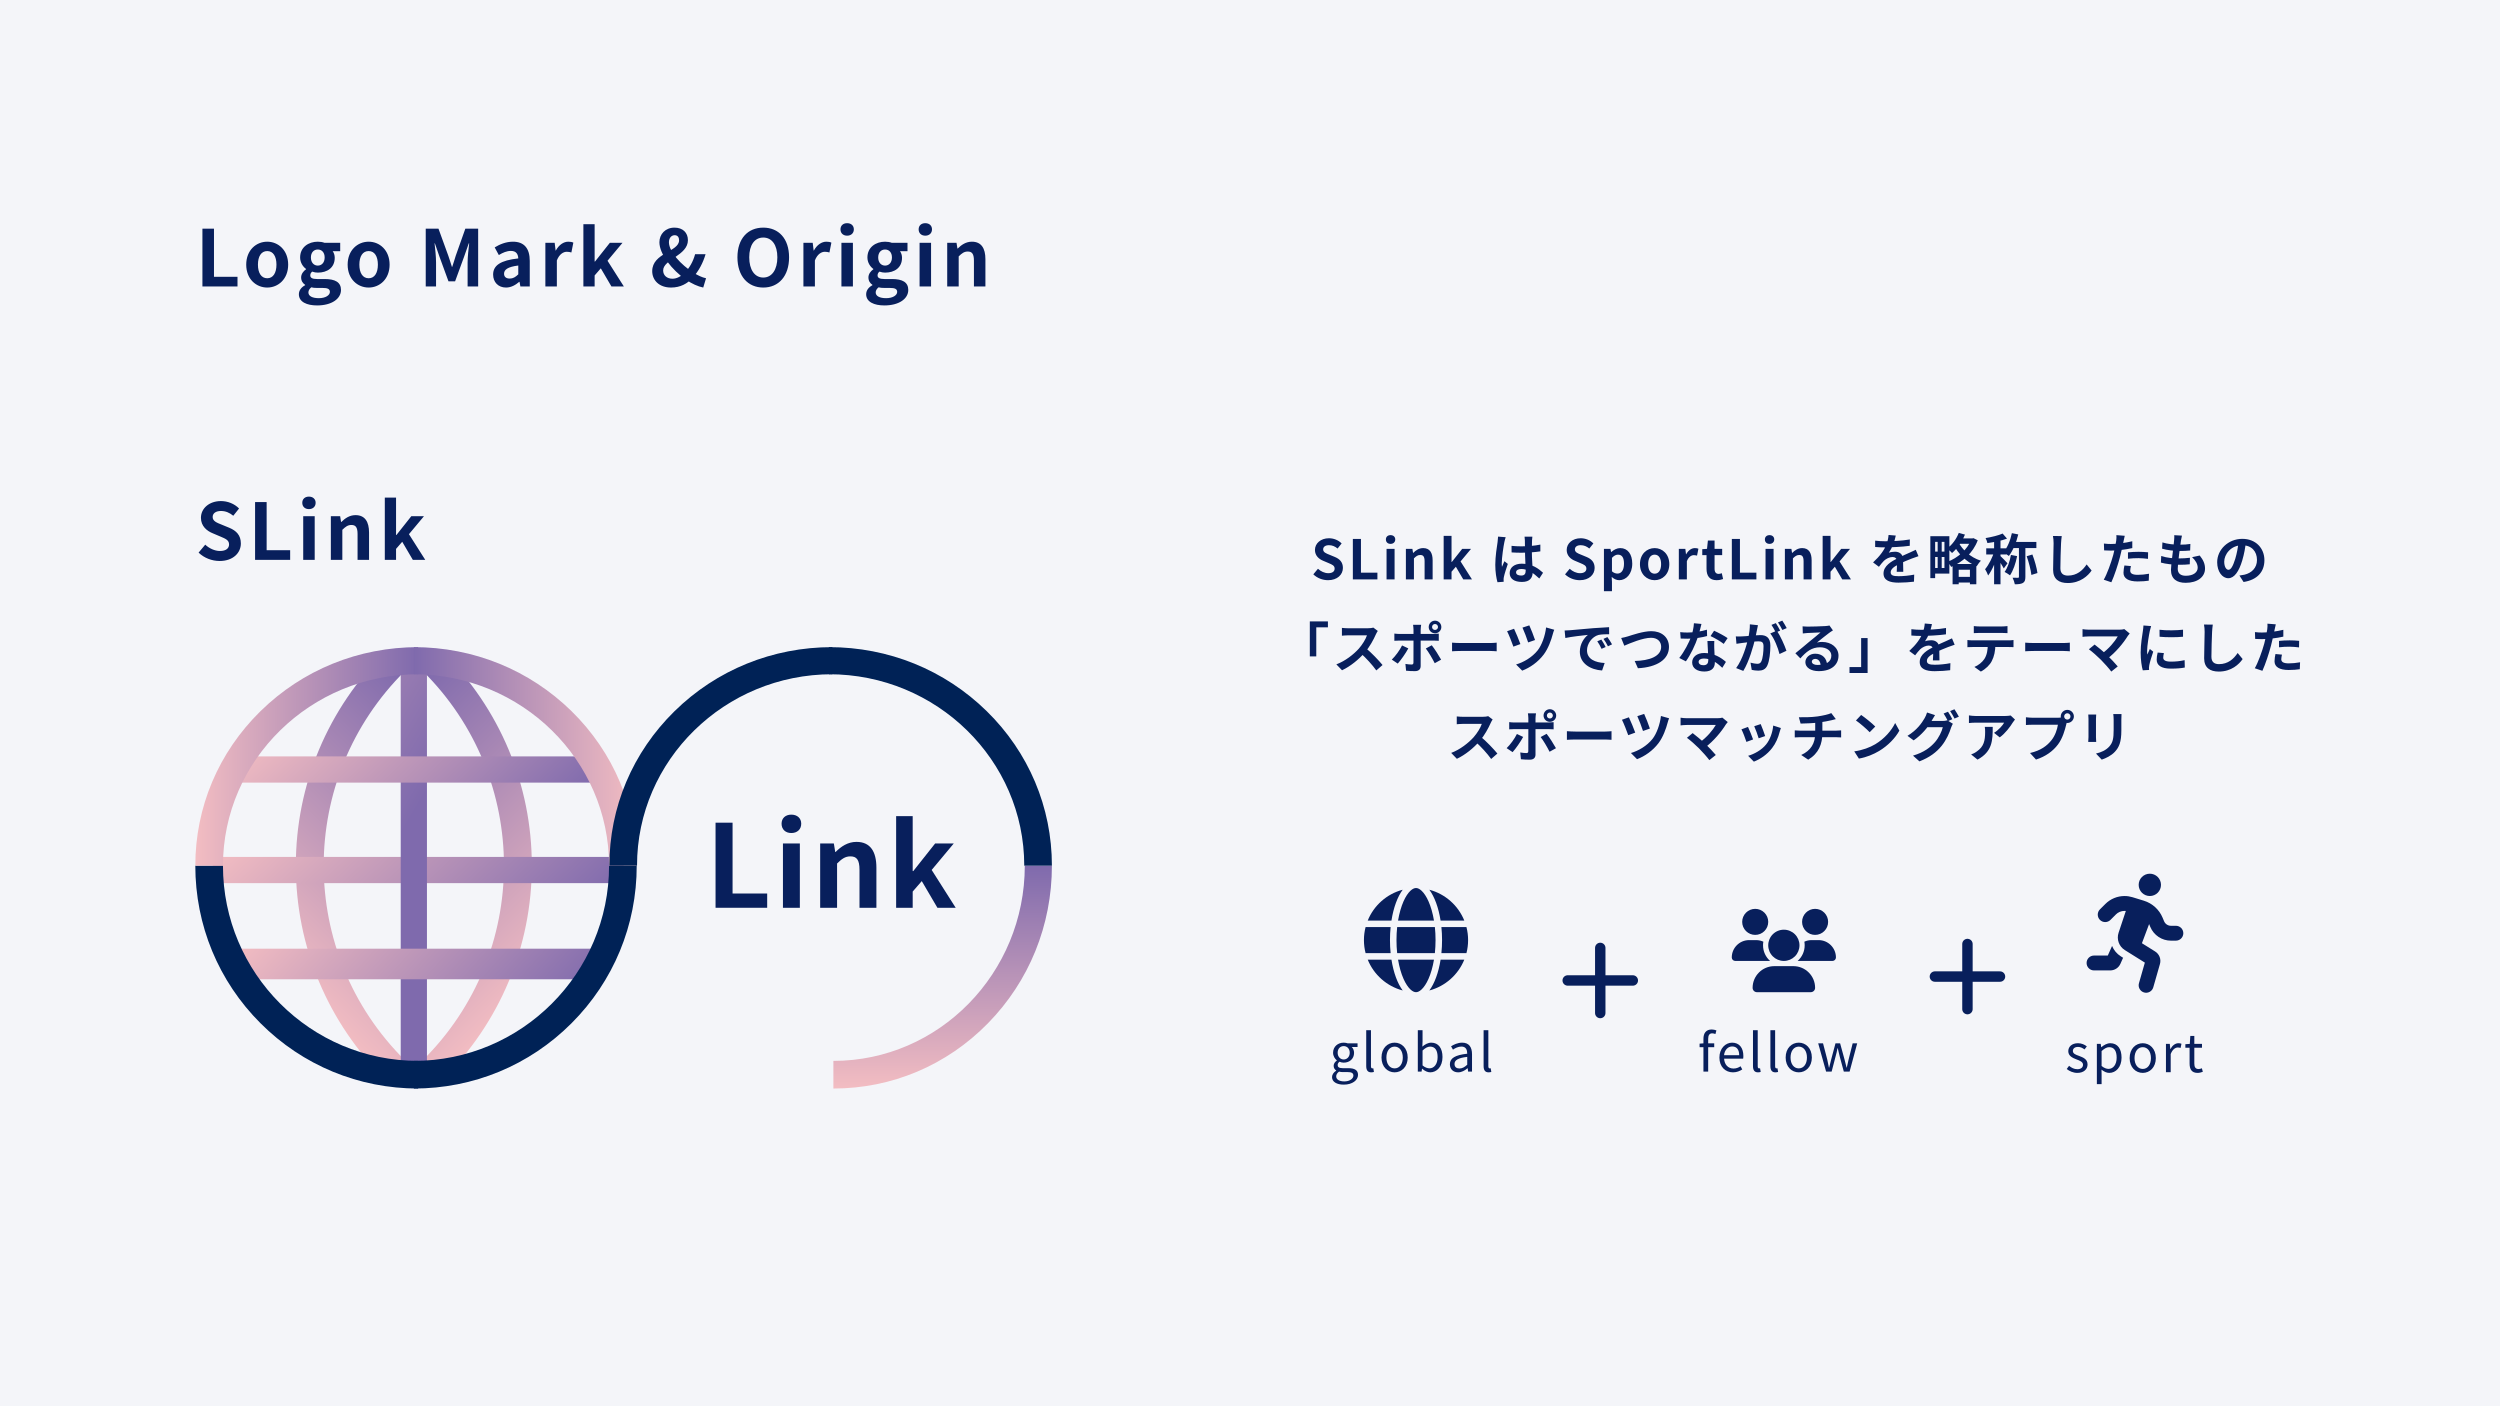 <svg width="1920" height="1080" viewBox="0 0 1920 1080" fill="none" xmlns="http://www.w3.org/2000/svg">
<rect width="1920" height="1080" fill="#F4F5F9"/>
<path d="M155.46 220V175.6H164.34V212.56H182.4V220H155.46ZM205.237 220.84C196.777 220.84 189.097 214.36 189.097 203.26C189.097 192.1 196.777 185.62 205.237 185.62C213.637 185.62 221.317 192.1 221.317 203.26C221.317 214.36 213.637 220.84 205.237 220.84ZM205.237 213.7C209.797 213.7 212.317 209.56 212.317 203.26C212.317 196.9 209.797 192.82 205.237 192.82C200.617 192.82 198.097 196.9 198.097 203.26C198.097 209.56 200.617 213.7 205.237 213.7ZM243.516 234.58C235.656 234.58 229.536 231.88 229.536 226C229.536 223.18 231.216 220.72 234.336 219.04V218.74C232.596 217.6 231.276 215.8 231.276 213.04C231.276 210.52 232.956 208.24 235.056 206.8V206.56C232.716 204.88 230.496 201.7 230.496 197.74C230.496 189.82 236.976 185.62 244.056 185.62C245.976 185.62 247.776 185.92 249.156 186.46H261.276V192.94H255.516C256.416 194.08 257.076 195.94 257.076 197.98C257.076 205.6 251.316 209.38 244.056 209.38C242.736 209.38 241.236 209.14 239.736 208.6C238.836 209.44 238.296 210.16 238.296 211.54C238.296 213.28 239.676 214.3 243.576 214.3H249.336C257.436 214.3 261.876 216.76 261.876 222.7C261.876 229.48 254.736 234.58 243.516 234.58ZM244.056 203.98C246.996 203.98 249.336 201.7 249.336 197.74C249.336 193.78 247.056 191.62 244.056 191.62C241.116 191.62 238.776 193.78 238.776 197.74C238.776 201.7 241.116 203.98 244.056 203.98ZM244.896 229C249.936 229 253.356 226.78 253.356 224.2C253.356 221.8 251.376 221.14 247.776 221.14H243.696C241.656 221.14 240.276 221.02 239.076 220.66C237.516 221.92 236.856 223.24 236.856 224.62C236.856 227.44 239.976 229 244.896 229ZM283.132 220.84C274.672 220.84 266.992 214.36 266.992 203.26C266.992 192.1 274.672 185.62 283.132 185.62C291.532 185.62 299.212 192.1 299.212 203.26C299.212 214.36 291.532 220.84 283.132 220.84ZM283.132 213.7C287.692 213.7 290.212 209.56 290.212 203.26C290.212 196.9 287.692 192.82 283.132 192.82C278.512 192.82 275.992 196.9 275.992 203.26C275.992 209.56 278.512 213.7 283.132 213.7ZM326.964 220V175.6H336.744L344.304 196.42C345.324 199.18 346.104 202.06 347.064 204.94H347.304C348.324 202.06 349.104 199.18 350.004 196.42L357.384 175.6H367.224V220H359.124V201.46C359.124 197.26 359.844 191.08 360.324 186.88H360.024L356.364 197.32L349.524 216.04H344.424L337.584 197.32L333.984 186.88H333.744C334.224 191.08 334.884 197.26 334.884 201.46V220H326.964ZM388.616 220.84C382.616 220.84 378.716 216.64 378.716 210.88C378.716 203.74 384.536 199.96 398.036 198.46C397.856 195.16 396.476 192.7 392.336 192.7C389.216 192.7 386.156 194.02 383.096 195.88L379.916 190C383.876 187.6 388.616 185.62 393.956 185.62C402.476 185.62 406.856 190.66 406.856 200.44V220H399.656L398.996 216.46H398.756C395.816 218.98 392.456 220.84 388.616 220.84ZM391.496 213.94C394.016 213.94 395.876 212.8 398.036 210.7V203.92C389.816 204.94 387.116 207.16 387.116 210.22C387.116 212.8 388.916 213.94 391.496 213.94ZM418.845 220V186.46H425.985L426.705 192.4H426.885C429.285 187.96 432.945 185.62 436.425 185.62C438.225 185.62 439.305 185.86 440.325 186.34L438.825 193.9C437.625 193.6 436.725 193.36 435.285 193.36C432.705 193.36 429.525 195.16 427.665 200.02V220H418.845ZM448.037 220V172.18H456.677V200.86H456.977L468.377 186.46H478.097L466.577 200.26L479.117 220H469.577L461.417 206.08L456.677 211.54V220H448.037ZM515.362 220.84C506.122 220.84 500.902 215.14 500.902 208.24C500.902 194.14 521.542 193.42 521.542 184.54C521.542 182.32 520.462 180.64 518.182 180.64C515.602 180.64 513.742 182.8 513.742 186.04C513.742 193.42 523.222 203.44 532.162 209.14C535.762 211.48 539.302 213.1 542.242 213.7L540.082 220.84C535.882 220 531.322 217.84 526.822 214.84C516.082 207.34 506.422 195.1 506.422 186.04C506.422 179.86 510.982 174.82 518.002 174.82C524.362 174.82 528.322 178.66 528.322 184.48C528.322 196.18 509.302 199.18 509.302 207.7C509.302 211.54 512.242 214.06 516.442 214.06C519.742 214.06 523.042 212.26 525.982 209.38C529.462 205.78 532.282 201.04 533.842 195.22H541.882C539.902 201.94 536.722 208 531.982 213.34C527.962 217.84 522.442 220.84 515.362 220.84ZM586.209 220.84C574.389 220.84 566.349 212.08 566.349 197.62C566.349 183.16 574.389 174.82 586.209 174.82C597.969 174.82 606.009 183.22 606.009 197.62C606.009 212.08 597.969 220.84 586.209 220.84ZM586.209 213.16C592.809 213.16 597.009 207.1 597.009 197.62C597.009 188.14 592.809 182.44 586.209 182.44C579.549 182.44 575.409 188.14 575.409 197.62C575.409 207.1 579.549 213.16 586.209 213.16ZM617.021 220V186.46H624.161L624.881 192.4H625.061C627.461 187.96 631.121 185.62 634.601 185.62C636.401 185.62 637.481 185.86 638.501 186.34L637.001 193.9C635.801 193.6 634.901 193.36 633.461 193.36C630.881 193.36 627.701 195.16 625.841 200.02V220H617.021ZM646.213 220V186.46H655.033V220H646.213ZM650.593 181C647.533 181 645.493 179.08 645.493 176.14C645.493 173.26 647.533 171.4 650.593 171.4C653.653 171.4 655.753 173.26 655.753 176.14C655.753 179.08 653.653 181 650.593 181ZM679.195 234.58C671.335 234.58 665.215 231.88 665.215 226C665.215 223.18 666.895 220.72 670.015 219.04V218.74C668.275 217.6 666.955 215.8 666.955 213.04C666.955 210.52 668.635 208.24 670.735 206.8V206.56C668.395 204.88 666.175 201.7 666.175 197.74C666.175 189.82 672.655 185.62 679.735 185.62C681.655 185.62 683.455 185.92 684.835 186.46H696.955V192.94H691.195C692.095 194.08 692.755 195.94 692.755 197.98C692.755 205.6 686.995 209.38 679.735 209.38C678.415 209.38 676.915 209.14 675.415 208.6C674.515 209.44 673.975 210.16 673.975 211.54C673.975 213.28 675.355 214.3 679.255 214.3H685.015C693.115 214.3 697.555 216.76 697.555 222.7C697.555 229.48 690.415 234.58 679.195 234.58ZM679.735 203.98C682.675 203.98 685.015 201.7 685.015 197.74C685.015 193.78 682.735 191.62 679.735 191.62C676.795 191.62 674.455 193.78 674.455 197.74C674.455 201.7 676.795 203.98 679.735 203.98ZM680.575 229C685.615 229 689.035 226.78 689.035 224.2C689.035 221.8 687.055 221.14 683.455 221.14H679.375C677.335 221.14 675.955 221.02 674.755 220.66C673.195 221.92 672.535 223.24 672.535 224.62C672.535 227.44 675.655 229 680.575 229ZM706.236 220V186.46H715.056V220H706.236ZM710.616 181C707.556 181 705.516 179.08 705.516 176.14C705.516 173.26 707.556 171.4 710.616 171.4C713.676 171.4 715.776 173.26 715.776 176.14C715.776 179.08 713.676 181 710.616 181ZM727.459 220V186.46H734.599L735.319 190.9H735.499C738.379 188.02 741.859 185.62 746.419 185.62C753.619 185.62 756.799 190.66 756.799 199.06V220H747.979V200.2C747.979 194.92 746.479 193.18 743.239 193.18C740.479 193.18 738.739 194.5 736.279 196.9V220H727.459Z" fill="#081F5C"/>
<path d="M168.72 430.84C162.72 430.84 156.84 428.56 152.52 424.42L157.62 418.3C160.74 421.24 165 423.16 168.9 423.16C173.52 423.16 175.92 421.18 175.92 418.12C175.92 414.82 173.22 413.74 169.26 412.06L163.32 409.54C158.88 407.74 154.32 404.08 154.32 397.66C154.32 390.4 160.74 384.82 169.68 384.82C174.84 384.82 180 386.86 183.6 390.52L179.16 396.1C176.28 393.76 173.34 392.44 169.68 392.44C165.78 392.44 163.32 394.18 163.32 397.06C163.32 400.24 166.5 401.44 170.28 402.94L176.1 405.34C181.44 407.56 184.98 411.04 184.98 417.4C184.98 424.66 178.92 430.84 168.72 430.84ZM195.901 430V385.6H204.781V422.56H222.841V430H195.901ZM232.869 430V396.46H241.689V430H232.869ZM237.249 391C234.189 391 232.149 389.08 232.149 386.14C232.149 383.26 234.189 381.4 237.249 381.4C240.309 381.4 242.409 383.26 242.409 386.14C242.409 389.08 240.309 391 237.249 391ZM254.092 430V396.46H261.232L261.952 400.9H262.132C265.012 398.02 268.492 395.62 273.052 395.62C280.252 395.62 283.432 400.66 283.432 409.06V430H274.612V410.2C274.612 404.92 273.112 403.18 269.872 403.18C267.112 403.18 265.372 404.5 262.912 406.9V430H254.092ZM295.529 430V382.18H304.169V410.86H304.469L315.869 396.46H325.589L314.069 410.26L326.609 430H317.069L308.909 416.08L304.169 421.54V430H295.529Z" fill="#081F5C"/>
<path d="M296.087 829.277C251.661 785.309 227.198 726.904 227.198 664.812C227.198 602.719 251.67 544.315 296.087 500.356L311.109 515.223C227.758 597.713 227.758 731.93 311.109 814.42L296.087 829.286V829.277Z" fill="url(#paint0_linear_66_2963)"/>
<path d="M339.555 829.286L324.534 814.42C407.885 731.93 407.885 597.713 324.534 515.223L339.555 500.356C383.982 544.325 408.445 602.729 408.445 664.821C408.445 726.914 383.982 785.318 339.555 829.286Z" fill="url(#paint1_linear_66_2963)"/>
<path d="M478.93 658.109H163.426V678.247H478.93V658.109Z" fill="url(#paint2_linear_66_2963)"/>
<path d="M327.891 510.426H307.752V825.93H327.891V510.426Z" fill="url(#paint3_linear_66_2963)"/>
<path d="M462.148 728.594H180.208V752.089H462.148V728.594Z" fill="url(#paint4_linear_66_2963)"/>
<path d="M458.791 580.911H176.851V601.049H458.791V580.911Z" fill="url(#paint5_linear_66_2963)"/>
<path d="M321.178 835.999C275.422 835.999 232.428 818.199 200.109 785.89C167.791 753.581 150 710.577 150 664.821H171.237C171.237 747.5 238.499 814.763 321.178 814.763V835.999Z" fill="#002256"/>
<path d="M317.821 835.999V814.763C400.5 814.763 467.763 747.5 467.763 664.821H488.999C488.999 710.577 471.199 753.572 438.89 785.89C406.581 818.209 363.577 835.999 317.821 835.999Z" fill="#002256"/>
<path d="M171.237 664.821H150C150 619.963 167.8 577.811 200.109 546.127C232.418 514.442 275.413 497 321.178 497V517.82C238.499 517.82 171.237 583.764 171.237 664.821Z" fill="url(#paint6_linear_66_2963)"/>
<path d="M488.999 664.821H467.763C467.763 583.764 400.5 517.82 317.821 517.82V497C363.577 497 406.572 514.451 438.89 546.127C471.209 577.802 488.999 619.963 488.999 664.821Z" fill="url(#paint7_linear_66_2963)"/>
<path d="M640.039 835.999L640.039 814.763C721.096 814.763 787.04 747.5 787.04 664.821L807.86 664.821C807.86 710.577 790.409 753.572 758.733 785.89C727.058 818.209 684.897 835.999 640.039 835.999Z" fill="url(#paint8_linear_66_2963)"/>
<path d="M489.237 664.821H468C468 619.963 485.8 577.811 518.109 546.127C550.418 514.442 593.413 497 639.178 497V517.82C556.499 517.82 489.237 583.764 489.237 664.821Z" fill="#002256"/>
<path d="M807.86 664.821H786.623C786.623 583.764 719.361 517.82 636.682 517.82V497C682.438 497 725.432 514.451 757.751 546.127C790.069 577.802 807.86 619.963 807.86 664.821Z" fill="#002256"/>
<path d="M688.23 697.169V626.786H700.946V668.998H701.388L718.167 647.804H732.473L715.517 668.115L733.974 697.169H719.933L707.923 676.681L700.946 684.717V697.169H688.23Z" fill="#081F5C"/>
<path d="M629.89 697.169V647.804H640.398L641.458 654.338H641.723C645.962 650.1 651.084 646.567 657.795 646.567C668.393 646.567 673.073 653.985 673.073 666.349V697.169H660.092V668.026C660.092 660.255 657.884 657.694 653.115 657.694C649.053 657.694 646.492 659.637 642.871 663.169V697.169H629.89Z" fill="#081F5C"/>
<path d="M601.303 697.169V647.804H614.285V697.169H601.303ZM607.75 639.767C603.246 639.767 600.243 636.941 600.243 632.614C600.243 628.375 603.246 625.638 607.75 625.638C612.254 625.638 615.344 628.375 615.344 632.614C615.344 636.941 612.254 639.767 607.75 639.767Z" fill="#081F5C"/>
<path d="M549.542 697.169V631.819H562.612V686.218H589.193V697.169H549.542Z" fill="#081F5C"/>
<g clip-path="url(#clip0_66_2963)">
<path d="M1102.5 722C1102.5 725.469 1102.31 728.812 1101.98 732H1073.02C1072.67 728.812 1072.5 725.469 1072.5 722C1072.5 718.531 1072.69 715.188 1073.02 712H1101.98C1102.33 715.188 1102.5 718.531 1102.5 722ZM1107 712H1126.23C1127.06 715.203 1127.5 718.547 1127.5 722C1127.5 725.453 1127.06 728.797 1126.23 732H1107C1107.33 728.781 1107.5 725.438 1107.5 722C1107.5 718.562 1107.33 715.219 1107 712ZM1124.59 707H1106.36C1104.8 697.016 1101.7 688.656 1097.72 683.312C1109.95 686.547 1119.91 695.422 1124.58 707H1124.59ZM1101.3 707H1073.7C1074.66 701.312 1076.12 696.281 1077.92 692.203C1079.56 688.516 1081.39 685.844 1083.16 684.156C1084.91 682.5 1086.36 682 1087.5 682C1088.64 682 1090.09 682.5 1091.84 684.156C1093.61 685.844 1095.44 688.516 1097.08 692.203C1098.89 696.266 1100.34 701.297 1101.3 707ZM1068.64 707H1050.41C1055.09 695.422 1065.03 686.547 1077.28 683.312C1073.3 688.656 1070.2 697.016 1068.64 707ZM1048.77 712H1068C1067.67 715.219 1067.5 718.562 1067.5 722C1067.5 725.438 1067.67 728.781 1068 732H1048.77C1047.94 728.797 1047.5 725.453 1047.5 722C1047.5 718.547 1047.94 715.203 1048.77 712ZM1077.92 751.781C1076.11 747.719 1074.66 742.688 1073.7 737H1101.3C1100.34 742.688 1098.88 747.719 1097.08 751.781C1095.44 755.469 1093.61 758.141 1091.84 759.828C1090.09 761.5 1088.64 762 1087.5 762C1086.36 762 1084.91 761.5 1083.16 759.844C1081.39 758.156 1079.56 755.484 1077.92 751.797V751.781ZM1068.64 737C1070.2 746.984 1073.3 755.344 1077.28 760.688C1065.03 757.453 1055.09 748.578 1050.41 737H1068.64ZM1124.59 737C1119.91 748.578 1109.97 757.453 1097.73 760.688C1101.72 755.344 1104.8 746.984 1106.38 737H1124.59Z" fill="#081F5C"/>
</g>
<path d="M1032 833C1026.68 833 1023 830.92 1023 827.2C1023 825.36 1024.2 823.56 1026.2 822.28V822.12C1025.08 821.4 1024.24 820.24 1024.24 818.52C1024.24 816.72 1025.52 815.32 1026.68 814.52V814.36C1025.24 813.2 1023.8 811.12 1023.8 808.52C1023.8 803.72 1027.56 800.76 1031.96 800.76C1033.2 800.76 1034.28 801 1035.04 801.28H1042.6V804.12H1038.16C1039.2 805.12 1039.92 806.72 1039.92 808.6C1039.92 813.24 1036.4 816.12 1031.96 816.12C1030.92 816.12 1029.72 815.88 1028.72 815.4C1027.96 816.04 1027.32 816.8 1027.32 817.96C1027.32 819.36 1028.24 820.36 1031.16 820.36H1035.4C1040.44 820.36 1042.96 821.92 1042.96 825.52C1042.96 829.56 1038.68 833 1032 833ZM1031.96 813.68C1034.48 813.68 1036.6 811.64 1036.6 808.52C1036.6 805.32 1034.52 803.4 1031.96 803.4C1029.4 803.4 1027.32 805.28 1027.32 808.52C1027.32 811.64 1029.44 813.68 1031.96 813.68ZM1032.48 830.52C1036.68 830.52 1039.4 828.32 1039.4 826.08C1039.4 824.04 1037.84 823.36 1035 823.36H1031.24C1030.4 823.36 1029.4 823.28 1028.4 823C1026.84 824.12 1026.2 825.44 1026.2 826.68C1026.2 829.04 1028.56 830.52 1032.48 830.52ZM1053.1 823.56C1050.34 823.56 1049.26 821.8 1049.26 818.68V791.2H1052.9V818.92C1052.9 820.08 1053.38 820.52 1053.94 820.52C1054.1 820.52 1054.26 820.52 1054.7 820.44L1055.18 823.24C1054.66 823.4 1054.1 823.56 1053.1 823.56ZM1071.07 823.56C1065.71 823.56 1060.99 819.36 1060.99 812.2C1060.99 804.92 1065.71 800.76 1071.07 800.76C1076.39 800.76 1081.11 804.92 1081.11 812.2C1081.11 819.36 1076.39 823.56 1071.07 823.56ZM1071.07 820.52C1074.83 820.52 1077.35 817.16 1077.35 812.2C1077.35 807.16 1074.83 803.8 1071.07 803.8C1067.27 803.8 1064.75 807.16 1064.75 812.2C1064.75 817.16 1067.27 820.52 1071.07 820.52ZM1098.4 823.56C1096.4 823.56 1094.12 822.52 1092.24 820.76H1092.12L1091.76 823H1088.88V791.2H1092.52V799.88L1092.36 803.8C1094.36 802.08 1096.76 800.76 1099.2 800.76C1104.8 800.76 1107.84 805.12 1107.84 811.8C1107.84 819.24 1103.4 823.56 1098.4 823.56ZM1097.84 820.48C1101.4 820.48 1104.08 817.24 1104.08 811.88C1104.08 807.04 1102.44 803.8 1098.32 803.8C1096.48 803.8 1094.56 804.84 1092.52 806.8V818.24C1094.4 819.88 1096.4 820.48 1097.84 820.48ZM1119.87 823.56C1116.23 823.56 1113.51 821.28 1113.51 817.36C1113.51 812.64 1117.59 810.28 1126.83 809.24C1126.83 806.44 1125.95 803.76 1122.39 803.76C1119.83 803.76 1117.55 804.96 1115.87 806.12L1114.43 803.56C1116.43 802.28 1119.47 800.76 1122.95 800.76C1128.27 800.76 1130.51 804.28 1130.51 809.68V823H1127.51L1127.19 820.44H1127.03C1124.99 822.16 1122.55 823.56 1119.87 823.56ZM1120.87 820.6C1122.99 820.6 1124.75 819.6 1126.83 817.72V811.68C1119.51 812.52 1117.07 814.32 1117.07 817.12C1117.07 819.6 1118.75 820.6 1120.87 820.6ZM1143.25 823.56C1140.49 823.56 1139.41 821.8 1139.41 818.68V791.2H1143.05V818.92C1143.05 820.08 1143.53 820.52 1144.09 820.52C1144.25 820.52 1144.41 820.52 1144.85 820.44L1145.33 823.24C1144.81 823.4 1144.25 823.56 1143.25 823.56Z" fill="#081F5C"/>
<g clip-path="url(#clip1_66_2963)">
<path d="M1348 698C1350.65 698 1353.2 699.054 1355.07 700.929C1356.95 702.804 1358 705.348 1358 708C1358 710.652 1356.95 713.196 1355.07 715.071C1353.2 716.946 1350.65 718 1348 718C1345.35 718 1342.8 716.946 1340.93 715.071C1339.05 713.196 1338 710.652 1338 708C1338 705.348 1339.05 702.804 1340.93 700.929C1342.8 699.054 1345.35 698 1348 698ZM1394 698C1396.65 698 1399.2 699.054 1401.07 700.929C1402.95 702.804 1404 705.348 1404 708C1404 710.652 1402.95 713.196 1401.07 715.071C1399.2 716.946 1396.65 718 1394 718C1391.35 718 1388.8 716.946 1386.93 715.071C1385.05 713.196 1384 710.652 1384 708C1384 705.348 1385.05 702.804 1386.93 700.929C1388.8 699.054 1391.35 698 1394 698ZM1330 735.338C1330 727.975 1335.97 722 1343.34 722H1348.67C1350.66 722 1352.55 722.438 1354.25 723.212C1354.09 724.112 1354.01 725.05 1354.01 726C1354.01 730.775 1356.11 735.062 1359.42 738C1359.4 738 1359.38 738 1359.34 738H1332.66C1331.2 738 1330 736.8 1330 735.338ZM1380.66 738C1380.64 738 1380.61 738 1380.58 738C1383.9 735.062 1385.99 730.775 1385.99 726C1385.99 725.05 1385.9 724.125 1385.75 723.212C1387.45 722.425 1389.34 722 1391.33 722H1396.66C1404.03 722 1410 727.975 1410 735.338C1410 736.812 1408.8 738 1407.34 738H1380.66ZM1358 726C1358 722.817 1359.26 719.765 1361.51 717.515C1363.77 715.264 1366.82 714 1370 714C1373.18 714 1376.23 715.264 1378.49 717.515C1380.74 719.765 1382 722.817 1382 726C1382 729.183 1380.74 732.235 1378.49 734.485C1376.23 736.736 1373.18 738 1370 738C1366.82 738 1363.77 736.736 1361.51 734.485C1359.26 732.235 1358 729.183 1358 726ZM1346 758.662C1346 749.462 1353.46 742 1362.66 742H1377.34C1386.54 742 1394 749.462 1394 758.662C1394 760.5 1392.51 762 1390.66 762H1349.34C1347.5 762 1346 760.512 1346 758.662Z" fill="#081F5C"/>
</g>
<path d="M1308.24 823V797.8C1308.24 793.44 1310.28 790.64 1314.6 790.64C1315.92 790.64 1317.2 790.96 1318.2 791.36L1317.44 794.16C1316.6 793.8 1315.76 793.6 1314.96 793.6C1312.88 793.6 1311.88 795.04 1311.88 797.88V823H1308.24ZM1305.28 804.24V801.52L1308.44 801.28H1316.52V804.24H1305.28ZM1330.9 823.56C1325.1 823.56 1320.5 819.32 1320.5 812.2C1320.5 805.12 1325.26 800.76 1330.26 800.76C1335.78 800.76 1338.9 804.72 1338.9 810.96C1338.9 811.72 1338.86 812.48 1338.74 813.04H1324.1C1324.38 817.64 1327.18 820.64 1331.34 820.64C1333.42 820.64 1335.14 819.96 1336.74 818.88L1338.06 821.32C1336.14 822.56 1333.86 823.56 1330.9 823.56ZM1324.06 810.4H1335.7C1335.7 806.04 1333.74 803.68 1330.3 803.68C1327.26 803.68 1324.54 806.12 1324.06 810.4ZM1350.13 823.56C1347.37 823.56 1346.29 821.8 1346.29 818.68V791.2H1349.93V818.92C1349.93 820.08 1350.41 820.52 1350.97 820.52C1351.13 820.52 1351.29 820.52 1351.73 820.44L1352.21 823.24C1351.69 823.4 1351.13 823.56 1350.13 823.56ZM1363.5 823.56C1360.74 823.56 1359.66 821.8 1359.66 818.68V791.2H1363.3V818.92C1363.3 820.08 1363.78 820.52 1364.34 820.52C1364.5 820.52 1364.66 820.52 1365.1 820.44L1365.58 823.24C1365.06 823.4 1364.5 823.56 1363.5 823.56ZM1381.46 823.56C1376.1 823.56 1371.38 819.36 1371.38 812.2C1371.38 804.92 1376.1 800.76 1381.46 800.76C1386.78 800.76 1391.5 804.92 1391.5 812.2C1391.5 819.36 1386.78 823.56 1381.46 823.56ZM1381.46 820.52C1385.22 820.52 1387.74 817.16 1387.74 812.2C1387.74 807.16 1385.22 803.8 1381.46 803.8C1377.66 803.8 1375.14 807.16 1375.14 812.2C1375.14 817.16 1377.66 820.52 1381.46 820.52ZM1402.45 823L1396.37 801.28H1400.09L1403.37 813.88C1403.81 815.96 1404.21 817.88 1404.61 819.92H1404.81C1405.29 817.88 1405.73 815.92 1406.29 813.88L1409.65 801.28H1413.21L1416.65 813.88C1417.17 815.96 1417.65 817.88 1418.17 819.92H1418.33C1418.77 817.88 1419.17 815.96 1419.69 813.88L1422.85 801.28H1426.33L1420.49 823H1416.05L1412.89 811.32C1412.33 809.24 1411.93 807.28 1411.41 805.04H1411.21C1410.77 807.28 1410.33 809.28 1409.73 811.36L1406.69 823H1402.45Z" fill="#081F5C"/>
<g clip-path="url(#clip2_66_2963)">
<path d="M1659.64 679.571C1659.64 677.298 1658.74 675.118 1657.13 673.511C1655.52 671.903 1653.34 671 1651.07 671C1648.8 671 1646.62 671.903 1645.01 673.511C1643.4 675.118 1642.5 677.298 1642.5 679.571C1642.5 681.845 1643.4 684.025 1645.01 685.632C1646.62 687.24 1648.8 688.143 1651.07 688.143C1653.34 688.143 1655.52 687.24 1657.13 685.632C1658.74 684.025 1659.64 681.845 1659.64 679.571ZM1624.95 702.339C1626.71 700.571 1629.12 699.571 1631.64 699.571C1631.98 699.571 1632.32 699.589 1632.64 699.625L1627.07 716.357C1625.41 721.357 1627.38 726.857 1631.86 729.661L1647.25 739.286L1642.71 755.143C1641.84 758.179 1643.61 761.339 1646.64 762.214C1649.68 763.089 1652.84 761.321 1653.71 758.286L1658.84 740.357C1659.89 736.679 1658.38 732.75 1655.14 730.732L1645 724.393L1650.52 709.679L1651.43 711.875C1654.11 718.268 1660.34 722.429 1667.27 722.429H1671.07C1674.23 722.429 1676.79 719.875 1676.79 716.714C1676.79 713.554 1674.23 711 1671.07 711H1667.27C1664.96 711 1662.88 709.607 1662 707.482L1660.88 704.804C1658.27 698.536 1653 693.75 1646.5 691.75L1637.8 689.071C1635.82 688.464 1633.75 688.143 1631.66 688.143C1626.13 688.143 1620.8 690.339 1616.89 694.268L1612.75 698.393C1610.52 700.625 1610.52 704.25 1612.75 706.482C1614.98 708.714 1618.61 708.714 1620.84 706.482L1624.96 702.357L1624.95 702.339ZM1618.79 733.857H1608.21C1605.05 733.857 1602.5 736.411 1602.5 739.571C1602.5 742.732 1605.05 745.286 1608.21 745.286H1620.64C1624.04 745.286 1627.11 743.286 1628.48 740.196L1630.54 735.571L1628.84 734.5C1625.71 732.554 1623.39 729.714 1622.07 726.482L1618.79 733.857Z" fill="#081F5C"/>
</g>
<path d="M1595.36 823.989C1592.28 823.989 1589.28 822.669 1587.24 820.989L1589.04 818.549C1590.92 820.069 1592.84 821.149 1595.44 821.149C1598.32 821.149 1599.76 819.629 1599.76 817.709C1599.76 815.509 1597.16 814.509 1594.76 813.629C1591.76 812.469 1588.44 811.029 1588.44 807.309C1588.44 803.869 1591.2 801.189 1595.92 801.189C1598.6 801.189 1601 802.269 1602.68 803.629L1600.92 805.949C1599.44 804.869 1597.88 804.029 1595.96 804.029C1593.2 804.029 1591.96 805.469 1591.96 807.149C1591.96 809.229 1594.16 810.029 1596.64 810.909C1599.8 812.109 1603.24 813.389 1603.24 817.509C1603.24 821.069 1600.48 823.989 1595.36 823.989ZM1610.39 832.589V801.709H1613.35L1613.71 804.229H1613.83C1615.79 802.589 1618.19 801.189 1620.71 801.189C1626.35 801.189 1629.35 805.549 1629.35 812.269C1629.35 819.669 1624.91 823.989 1619.91 823.989C1617.95 823.989 1615.91 823.069 1613.95 821.469L1614.03 825.269V832.589H1610.39ZM1619.35 820.909C1622.91 820.909 1625.59 817.669 1625.59 812.309C1625.59 807.469 1623.95 804.229 1619.83 804.229C1617.99 804.229 1616.15 805.269 1614.03 807.229V818.669C1615.99 820.309 1617.91 820.909 1619.35 820.909ZM1645.64 823.989C1640.28 823.989 1635.56 819.789 1635.56 812.629C1635.56 805.349 1640.28 801.189 1645.64 801.189C1650.96 801.189 1655.68 805.349 1655.68 812.629C1655.68 819.789 1650.96 823.989 1645.64 823.989ZM1645.64 820.949C1649.4 820.949 1651.92 817.589 1651.92 812.629C1651.92 807.589 1649.4 804.229 1645.64 804.229C1641.84 804.229 1639.32 807.589 1639.32 812.629C1639.32 817.589 1641.84 820.949 1645.64 820.949ZM1663.45 823.429V801.709H1666.41L1666.77 805.669H1666.89C1668.37 802.909 1670.61 801.189 1673.05 801.189C1674.01 801.189 1674.65 801.309 1675.37 801.629L1674.69 804.829C1673.93 804.589 1673.45 804.469 1672.57 804.469C1670.77 804.469 1668.53 805.789 1667.09 809.509V823.429H1663.45ZM1687.76 823.989C1683.12 823.989 1681.6 821.069 1681.6 816.749V804.669H1678.36V801.949L1681.76 801.709L1682.16 795.589H1685.24V801.709H1691.12V804.669H1685.24V816.829C1685.24 819.469 1686.08 821.029 1688.6 821.029C1689.36 821.029 1690.36 820.709 1691.04 820.429L1691.76 823.149C1690.56 823.589 1689.12 823.989 1687.76 823.989Z" fill="#081F5C"/>
<path d="M1019.96 445.588C1015.76 445.588 1011.65 443.992 1008.62 441.094L1012.19 436.81C1014.38 438.868 1017.36 440.212 1020.09 440.212C1023.32 440.212 1025 438.826 1025 436.684C1025 434.374 1023.11 433.618 1020.34 432.442L1016.18 430.678C1013.08 429.418 1009.88 426.856 1009.88 422.362C1009.88 417.28 1014.38 413.374 1020.64 413.374C1024.25 413.374 1027.86 414.802 1030.38 417.364L1027.27 421.27C1025.26 419.632 1023.2 418.708 1020.64 418.708C1017.91 418.708 1016.18 419.926 1016.18 421.942C1016.18 424.168 1018.41 425.008 1021.06 426.058L1025.13 427.738C1028.87 429.292 1031.35 431.728 1031.35 436.18C1031.35 441.262 1027.1 445.588 1019.96 445.588ZM1038.99 445V413.92H1045.21V439.792H1057.85V445H1038.99ZM1064.87 445V421.522H1071.04V445H1064.87ZM1067.93 417.7C1065.79 417.7 1064.36 416.356 1064.36 414.298C1064.36 412.282 1065.79 410.98 1067.93 410.98C1070.08 410.98 1071.55 412.282 1071.55 414.298C1071.55 416.356 1070.08 417.7 1067.93 417.7ZM1079.72 445V421.522H1084.72L1085.23 424.63H1085.35C1087.37 422.614 1089.8 420.934 1093 420.934C1098.04 420.934 1100.26 424.462 1100.26 430.342V445H1094.09V431.14C1094.09 427.444 1093.04 426.226 1090.77 426.226C1088.84 426.226 1087.62 427.15 1085.9 428.83V445H1079.72ZM1108.73 445V411.526H1114.78V431.602H1114.99L1122.97 421.522H1129.77L1121.71 431.182L1130.49 445H1123.81L1118.1 435.256L1114.78 439.078V445H1108.73ZM1160.86 419.212C1163.29 419.464 1165.69 419.59 1168.25 419.59C1173.37 419.59 1178.62 419.17 1182.99 418.246V423.454C1178.58 424.126 1173.29 424.462 1168.25 424.504C1165.77 424.504 1163.38 424.42 1160.9 424.252L1160.86 419.212ZM1176.86 412.156C1176.73 412.954 1176.65 413.962 1176.61 414.844C1176.52 416.23 1176.44 419.128 1176.44 422.152C1176.44 429.88 1177.11 435.34 1177.11 439.33C1177.11 443.74 1174.93 446.932 1168.88 446.932C1163.04 446.932 1159.43 444.538 1159.43 440.128C1159.43 435.844 1163.04 432.904 1168.79 432.904C1176.69 432.904 1181.77 436.852 1185.05 439.876L1182.19 444.286C1177.36 439.792 1173.12 436.978 1168.37 436.978C1165.98 436.978 1164.34 437.944 1164.34 439.54C1164.34 441.262 1166.02 442.018 1168.29 442.018C1170.85 442.018 1171.73 440.674 1171.73 438.196C1171.73 435.298 1171.19 428.242 1171.19 422.194C1171.19 419.002 1171.15 416.188 1171.1 414.928C1171.1 414.256 1170.98 412.954 1170.85 412.156H1176.86ZM1156.36 412.576C1156.03 413.416 1155.52 415.6 1155.35 416.356C1154.72 419.17 1153.34 428.41 1153.34 432.61C1153.34 433.408 1153.38 434.5 1153.51 435.34C1154.09 433.87 1154.81 432.442 1155.4 431.014L1158 433.072C1156.82 436.558 1155.44 440.8 1154.98 443.11C1154.85 443.698 1154.72 444.622 1154.77 445.042C1154.77 445.504 1154.77 446.218 1154.81 446.806L1150.06 447.142C1149.22 444.244 1148.38 439.414 1148.38 433.744C1148.38 427.402 1149.64 419.464 1150.15 416.23C1150.31 415.054 1150.48 413.416 1150.52 412.114L1156.36 412.576ZM1213.3 445.588C1209.1 445.588 1204.98 443.992 1201.96 441.094L1205.53 436.81C1207.71 438.868 1210.69 440.212 1213.42 440.212C1216.66 440.212 1218.34 438.826 1218.34 436.684C1218.34 434.374 1216.45 433.618 1213.67 432.442L1209.52 430.678C1206.41 429.418 1203.22 426.856 1203.22 422.362C1203.22 417.28 1207.71 413.374 1213.97 413.374C1217.58 413.374 1221.19 414.802 1223.71 417.364L1220.6 421.27C1218.59 419.632 1216.53 418.708 1213.97 418.708C1211.24 418.708 1209.52 419.926 1209.52 421.942C1209.52 424.168 1211.74 425.008 1214.39 426.058L1218.46 427.738C1222.2 429.292 1224.68 431.728 1224.68 436.18C1224.68 441.262 1220.44 445.588 1213.3 445.588ZM1231.82 454.03V421.522H1236.82L1237.32 423.958H1237.45C1239.38 422.236 1241.81 420.934 1244.33 420.934C1250.13 420.934 1253.57 425.638 1253.57 432.904C1253.57 440.968 1248.74 445.588 1243.58 445.588C1241.56 445.588 1239.55 444.706 1237.78 443.068L1237.99 446.89V454.03H1231.82ZM1242.23 440.506C1245.05 440.506 1247.23 438.07 1247.23 432.988C1247.23 428.452 1245.85 425.974 1242.57 425.974C1241.02 425.974 1239.59 426.772 1237.99 428.41V438.784C1239.46 440.086 1240.97 440.506 1242.23 440.506ZM1270.78 445.588C1264.85 445.588 1259.48 441.052 1259.48 433.282C1259.48 425.47 1264.85 420.934 1270.78 420.934C1276.66 420.934 1282.03 425.47 1282.03 433.282C1282.03 441.052 1276.66 445.588 1270.78 445.588ZM1270.78 440.59C1273.97 440.59 1275.73 437.692 1275.73 433.282C1275.73 428.83 1273.97 425.974 1270.78 425.974C1267.54 425.974 1265.78 428.83 1265.78 433.282C1265.78 437.692 1267.54 440.59 1270.78 440.59ZM1289.34 445V421.522H1294.34L1294.84 425.68H1294.97C1296.65 422.572 1299.21 420.934 1301.65 420.934C1302.91 420.934 1303.66 421.102 1304.38 421.438L1303.33 426.73C1302.49 426.52 1301.86 426.352 1300.85 426.352C1299.04 426.352 1296.82 427.612 1295.51 431.014V445H1289.34ZM1318.34 445.588C1312.76 445.588 1310.61 442.06 1310.61 436.81V426.352H1307.34V421.774L1310.99 421.522L1311.66 415.138H1316.79V421.522H1322.63V426.352H1316.79V436.81C1316.79 439.498 1317.92 440.758 1319.98 440.758C1320.78 440.758 1321.66 440.464 1322.33 440.212L1323.34 444.706C1322.08 445.126 1320.44 445.588 1318.34 445.588ZM1330.05 445V413.92H1336.27V439.792H1348.91V445H1330.05ZM1355.93 445V421.522H1362.11V445H1355.93ZM1359 417.7C1356.86 417.7 1355.43 416.356 1355.43 414.298C1355.43 412.282 1356.86 410.98 1359 410.98C1361.14 410.98 1362.61 412.282 1362.61 414.298C1362.61 416.356 1361.14 417.7 1359 417.7ZM1370.79 445V421.522H1375.79L1376.29 424.63H1376.42C1378.43 422.614 1380.87 420.934 1384.06 420.934C1389.1 420.934 1391.33 424.462 1391.33 430.342V445H1385.15V431.14C1385.15 427.444 1384.1 426.226 1381.83 426.226C1379.9 426.226 1378.68 427.15 1376.96 428.83V445H1370.79ZM1399.79 445V411.526H1405.84V431.602H1406.05L1414.03 421.522H1420.84L1412.77 431.182L1421.55 445H1414.87L1409.16 435.256L1405.84 439.078V445H1399.79ZM1455.95 411.316C1455.62 412.87 1455.07 415.348 1453.89 418.372C1453.01 420.43 1451.79 422.824 1450.62 424.504C1451.75 424 1453.98 423.706 1455.41 423.706C1458.89 423.706 1461.54 425.764 1461.54 429.67C1461.54 431.938 1461.66 436.516 1461.71 439.162H1456.67C1456.83 437.188 1456.92 433.618 1456.88 431.35C1456.88 428.662 1455.2 427.78 1453.43 427.78C1451.12 427.78 1448.48 429.166 1446.88 430.678C1445.62 431.938 1444.44 433.45 1443.02 435.298L1438.52 431.938C1443.9 426.982 1447.13 422.446 1448.9 417.826C1449.74 415.558 1450.28 412.996 1450.41 410.854L1455.95 411.316ZM1440.12 415.222C1442.26 415.516 1445.37 415.684 1447.51 415.684C1453.05 415.684 1460.66 415.39 1466.75 414.298L1466.7 419.17C1460.78 420.01 1452.34 420.388 1447.22 420.388C1445.49 420.388 1442.43 420.304 1440.12 420.094V415.222ZM1473.38 427.15C1472.08 427.528 1469.81 428.368 1468.38 428.914C1465.65 429.964 1461.87 431.476 1457.93 433.492C1454.1 435.466 1452.05 437.272 1452.05 439.582C1452.05 441.892 1454.06 442.522 1458.14 442.522C1461.71 442.522 1466.41 442.06 1470.11 441.304L1469.94 446.722C1467.12 447.1 1462 447.478 1458.01 447.478C1451.46 447.478 1446.54 445.84 1446.54 440.422C1446.54 434.584 1452.55 431.14 1457.59 428.62C1461.45 426.604 1464.1 425.596 1466.62 424.42C1468.26 423.706 1469.73 423.034 1471.32 422.236L1473.38 427.15ZM1485.02 411.82H1497.11V440.506H1485.02V436.222H1493.33V416.146H1485.02V411.82ZM1482.5 411.82H1486.19V443.992H1482.5V411.82ZM1484.51 423.622H1495.26V427.78H1484.51V423.622ZM1502.53 443.026H1515.51V447.394H1502.53V443.026ZM1503.75 413.5H1515V417.658H1503.75V413.5ZM1488.12 414.382H1491.23V438.112H1488.12V414.382ZM1499.59 433.156H1517.82V448.696H1512.9V437.566H1504.29V448.738H1499.59V433.156ZM1513.91 413.5H1514.75L1515.59 413.29L1518.91 414.928C1515.26 424.756 1507.28 431.644 1498.54 435.382C1497.91 434.206 1496.65 432.4 1495.64 431.476C1503.54 428.536 1511.1 421.984 1513.91 414.34V413.5ZM1504.34 409.258L1509.08 410.56C1506.81 416.104 1503.03 421.396 1499.17 424.714C1498.37 423.79 1496.52 421.984 1495.47 421.186C1499.21 418.456 1502.53 413.962 1504.34 409.258ZM1504.17 416.566C1506.9 421.858 1512.99 428.032 1521.35 430.636C1520.3 431.602 1518.83 433.618 1518.11 434.878C1509.71 431.602 1503.58 424.672 1500.6 418.708L1504.17 416.566ZM1531.47 413.248H1536.38V448.738H1531.47V413.248ZM1525.42 421.144H1540.83V425.848H1525.42V421.144ZM1531.76 423.034L1534.7 424.336C1533.11 430.342 1530.12 437.818 1526.89 441.976C1526.43 440.506 1525.34 438.406 1524.54 437.146C1527.48 433.786 1530.42 427.696 1531.76 423.034ZM1538.02 409.762L1541.38 413.668C1537.1 415.306 1531.26 416.44 1526.34 417.07C1526.13 415.978 1525.5 414.298 1524.92 413.248C1529.58 412.45 1534.79 411.232 1538.02 409.762ZM1536.26 426.982C1537.31 427.864 1540.96 431.644 1541.76 432.61L1538.9 436.558C1537.89 434.542 1535.37 430.72 1534.07 428.956L1536.26 426.982ZM1545.12 409.468L1550.03 410.434C1548.48 416.86 1545.83 423.034 1542.81 426.982C1541.88 426.226 1539.7 424.84 1538.52 424.252C1541.59 420.766 1543.94 415.138 1545.12 409.468ZM1544.4 426.184L1549.15 427.108C1548.06 432.694 1546.08 438.322 1543.69 441.85C1542.77 441.094 1540.67 439.834 1539.53 439.246C1541.84 436.138 1543.52 431.098 1544.4 426.184ZM1545.92 416.23H1563.93V420.892H1544.45L1545.92 416.23ZM1550.54 418.288H1555.49V443.068C1555.49 445.462 1555.03 446.89 1553.56 447.73C1552.09 448.528 1550.07 448.738 1547.39 448.738C1547.13 447.31 1546.38 445.042 1545.66 443.698C1547.43 443.74 1549.19 443.74 1549.78 443.74C1550.33 443.74 1550.54 443.614 1550.54 443.026V418.288ZM1556.5 427.192L1560.87 425.848C1562.63 430.426 1564.23 436.18 1564.77 440.086L1560.11 441.556C1559.69 437.692 1558.1 431.686 1556.5 427.192ZM1583.42 411.694C1583.17 413.458 1582.96 415.642 1582.88 417.322C1582.67 421.858 1582.37 431.224 1582.37 436.432C1582.37 440.674 1584.89 442.06 1588.17 442.06C1595.1 442.06 1599.47 438.07 1602.53 433.492L1606.35 438.154C1603.62 442.186 1597.66 447.772 1588.08 447.772C1581.2 447.772 1576.79 444.748 1576.79 437.566C1576.79 431.938 1577.16 420.934 1577.16 417.322C1577.16 415.306 1577 413.29 1576.66 411.652L1583.42 411.694ZM1631.81 411.484C1631.51 412.66 1631.13 414.55 1630.92 415.474C1630.34 418.33 1629.29 423.454 1628.15 427.738C1626.64 433.618 1623.83 442.186 1621.52 447.184L1615.68 445.21C1618.16 440.968 1621.35 432.19 1622.94 426.31C1623.99 422.362 1624.96 417.742 1625.25 415.264C1625.46 413.71 1625.51 411.988 1625.38 410.98L1631.81 411.484ZM1621.1 417.784C1626.22 417.784 1632.14 416.986 1637.6 415.684V420.934C1632.39 422.152 1625.8 422.866 1621.05 422.866C1619 422.866 1617.44 422.782 1615.97 422.698L1615.8 417.448C1617.99 417.7 1619.37 417.784 1621.1 417.784ZM1634.28 424.21C1636.64 423.958 1639.66 423.79 1642.39 423.79C1644.78 423.79 1647.3 423.916 1649.74 424.168L1649.66 429.208C1647.51 428.956 1644.95 428.662 1642.43 428.662C1639.53 428.662 1636.93 428.788 1634.28 429.124V424.21ZM1636.55 434.752C1636.26 435.97 1636.01 437.314 1636.01 438.238C1636.01 440.086 1637.22 441.472 1641.76 441.472C1644.57 441.472 1647.47 441.178 1650.45 440.632L1650.24 445.966C1647.89 446.302 1645.08 446.554 1641.72 446.554C1634.62 446.554 1630.84 444.16 1630.84 439.918C1630.84 437.944 1631.22 435.928 1631.55 434.29L1636.55 434.752ZM1675.74 411.358C1675.36 412.912 1675.19 414.004 1674.98 415.096C1674.48 418.708 1672.5 432.568 1672.5 436.81C1672.5 440.296 1674.6 442.186 1678.72 442.186C1684.6 442.186 1687.83 439.456 1687.83 436.012C1687.83 433.198 1686.24 430.468 1683.51 427.906L1689.39 426.646C1692.2 430.174 1693.46 433.114 1693.46 436.684C1693.46 443.026 1687.79 447.604 1678.59 447.604C1671.96 447.604 1667.3 444.748 1667.3 437.692C1667.3 433.408 1669.31 420.64 1669.73 414.76C1669.9 412.828 1669.9 411.988 1669.82 411.022L1675.74 411.358ZM1660.74 416.566C1664.4 417.784 1669.61 418.33 1673.89 418.33C1677.12 418.33 1680.11 418.12 1682.21 417.742L1682.04 422.782C1679.56 423.034 1677.25 423.16 1673.72 423.16C1669.48 423.16 1664.36 422.488 1660.49 421.396L1660.74 416.566ZM1659.82 426.982C1664.36 428.536 1669.23 428.872 1673.47 428.872C1676.03 428.872 1679.14 428.704 1681.87 428.368L1681.74 433.366C1679.43 433.618 1676.96 433.744 1674.31 433.744C1668.72 433.744 1663.39 433.156 1659.57 432.064L1659.82 426.982ZM1724.96 416.23C1724.37 420.514 1723.53 425.428 1722.06 430.384C1719.54 438.868 1715.93 444.076 1711.35 444.076C1706.65 444.076 1702.79 438.91 1702.79 431.812C1702.79 422.152 1711.23 413.836 1722.11 413.836C1732.48 413.836 1739.07 421.06 1739.07 430.258C1739.07 439.078 1733.66 445.336 1723.07 446.974L1719.88 442.018C1721.52 441.808 1722.69 441.598 1723.83 441.346C1729.16 440.044 1733.36 436.222 1733.36 430.048C1733.36 423.454 1729.25 418.75 1721.98 418.75C1713.08 418.75 1708.2 426.016 1708.2 431.308C1708.2 435.55 1709.88 437.608 1711.48 437.608C1713.29 437.608 1714.88 434.92 1716.65 429.25C1717.86 425.302 1718.79 420.472 1719.21 416.062L1724.96 416.23ZM1005.94 477.258H1019.84V481.794H1010.9V504.096H1005.94V477.258ZM1058.15 484.566C1057.81 485.028 1057.05 486.288 1056.68 487.17C1054.95 491.16 1051.85 496.872 1048.23 501.072C1043.53 506.49 1037.19 511.698 1030.68 514.764L1026.31 510.228C1033.11 507.708 1039.58 502.584 1043.53 498.216C1046.3 495.066 1048.86 490.908 1049.83 487.926C1048.07 487.926 1037.36 487.926 1035.55 487.926C1033.83 487.926 1031.52 488.136 1030.59 488.22V482.214C1031.73 482.382 1034.33 482.508 1035.55 482.508C1037.78 482.508 1048.53 482.508 1050.38 482.508C1052.22 482.508 1053.86 482.298 1054.74 482.004L1058.15 484.566ZM1048.78 497.586C1053.11 501.114 1059.07 507.372 1061.8 510.732L1057.01 514.89C1053.9 510.564 1049.33 505.566 1044.83 501.492L1048.78 497.586ZM1099.81 481.542C1099.81 482.802 1100.82 483.81 1102.08 483.81C1103.34 483.81 1104.39 482.802 1104.39 481.542C1104.39 480.282 1103.34 479.232 1102.08 479.232C1100.82 479.232 1099.81 480.282 1099.81 481.542ZM1097.25 481.542C1097.25 478.854 1099.39 476.67 1102.08 476.67C1104.77 476.67 1106.95 478.854 1106.95 481.542C1106.95 484.23 1104.77 486.372 1102.08 486.372C1099.39 486.372 1097.25 484.23 1097.25 481.542ZM1091.45 479.862C1091.33 480.45 1091.07 482.508 1091.07 483.558C1091.07 486.036 1091.07 489.606 1091.07 492.042C1091.07 495.444 1091.07 507.96 1091.07 511.488C1091.07 513.924 1089.65 515.436 1086.66 515.436C1084.44 515.436 1081.96 515.352 1079.86 515.1L1079.36 509.892C1081.12 510.228 1082.97 510.354 1084.02 510.354C1085.11 510.354 1085.49 509.976 1085.53 508.884C1085.57 507.288 1085.57 494.016 1085.57 492.042C1085.57 490.572 1085.57 486.078 1085.57 483.516C1085.57 482.424 1085.36 480.618 1085.24 479.862H1091.45ZM1070.87 486.582C1072.13 486.75 1073.6 486.876 1074.9 486.876C1077.47 486.876 1097.84 486.876 1100.86 486.876C1102.04 486.876 1103.84 486.75 1104.98 486.624V492.126C1103.67 492 1102.04 491.958 1100.9 491.958C1097.88 491.958 1077.68 491.958 1074.9 491.958C1073.64 491.958 1072.05 492 1070.87 492.126V486.582ZM1081.58 497.964C1079.65 501.66 1075.74 507.162 1073.48 509.64L1068.9 506.574C1071.71 503.886 1075.07 499.266 1076.79 495.696L1081.58 497.964ZM1099.6 495.57C1101.74 498.258 1105.1 503.55 1106.78 506.616L1101.87 509.346C1100.06 505.734 1097.08 500.652 1095.02 498.048L1099.6 495.57ZM1115.18 493.554C1116.74 493.68 1119.76 493.848 1121.94 493.848C1126.9 493.848 1140.76 493.848 1144.5 493.848C1146.47 493.848 1148.32 493.638 1149.45 493.554V500.19C1148.45 500.148 1146.3 499.938 1144.54 499.938C1140.72 499.938 1126.9 499.938 1121.94 499.938C1119.59 499.938 1116.78 500.064 1115.18 500.19V493.554ZM1174.51 480.282C1175.51 482.382 1178.08 488.85 1178.92 491.538L1173.62 493.386C1172.83 490.74 1170.47 484.608 1169.26 482.004L1174.51 480.282ZM1193.66 483.642C1193.2 484.692 1192.82 485.994 1192.57 486.918C1191.39 491.496 1189 498.174 1185.55 502.71C1181.14 508.548 1175.01 512.79 1169.05 515.058L1164.34 510.312C1170.05 508.674 1176.61 504.894 1180.93 499.476C1184.08 495.486 1186.69 488.304 1187.4 481.878L1193.66 483.642ZM1162.79 482.886C1164.09 485.574 1166.69 491.832 1167.66 494.646L1162.28 496.62C1161.4 493.932 1158.63 487.002 1157.45 484.776L1162.79 482.886ZM1201.64 484.23C1203.28 484.188 1204.96 484.104 1205.75 484.02C1209.24 483.684 1216.17 483.096 1223.86 482.424C1228.22 482.088 1232.8 481.794 1235.78 481.668L1235.83 487.086C1233.56 487.086 1229.95 487.128 1227.68 487.632C1222.64 488.976 1218.82 494.436 1218.82 499.434C1218.82 506.322 1225.28 508.842 1232.38 509.178L1230.41 514.932C1221.63 514.386 1213.31 509.64 1213.31 500.526C1213.31 494.52 1216.72 489.732 1219.53 487.59C1215.62 488.01 1207.01 488.934 1202.18 489.984L1201.64 484.23ZM1229.82 491.202C1230.83 492.672 1232.34 495.234 1233.14 496.914L1229.99 498.3C1228.9 496.032 1228.01 494.352 1226.71 492.504L1229.82 491.202ZM1234.48 489.27C1235.57 490.74 1237.17 493.218 1238.05 494.856L1234.9 496.368C1233.77 494.1 1232.8 492.504 1231.46 490.656L1234.48 489.27ZM1245.07 489.984C1246.62 489.732 1248.72 489.186 1250.27 488.724C1253.47 487.716 1262.03 484.734 1268.21 484.734C1275.77 484.734 1281.77 489.102 1281.77 496.872C1281.77 506.364 1272.7 512.454 1257.92 513.21L1255.44 507.624C1266.82 507.372 1275.77 504.096 1275.77 496.746C1275.77 492.798 1273.04 489.816 1268 489.816C1261.78 489.816 1251.87 493.974 1247.46 495.906L1245.07 489.984ZM1290.38 485.49C1292.19 485.7 1294.46 485.784 1295.97 485.784C1301.18 485.784 1306.85 484.902 1310.92 483.6L1311.05 488.472C1307.44 489.48 1301.39 490.572 1296.01 490.53C1294.33 490.53 1292.57 490.488 1290.76 490.404L1290.38 485.49ZM1306.72 479.19C1306.18 481.416 1305.17 485.532 1304.03 489.102C1302.1 495.15 1298.32 502.962 1294.75 507.918L1289.67 505.314C1293.45 500.694 1297.23 493.344 1298.87 488.808C1299.88 485.784 1300.8 481.878 1300.93 478.644L1306.72 479.19ZM1316.59 492.294C1316.47 494.058 1316.51 495.822 1316.55 497.67C1316.63 500.148 1317.01 506.406 1317.01 508.758C1317.01 512.664 1314.91 515.73 1308.91 515.73C1303.7 515.73 1299.58 513.378 1299.58 508.758C1299.58 504.684 1303.03 501.492 1308.86 501.492C1316.21 501.492 1322.01 505.188 1325.5 508.338L1322.72 512.874C1319.7 510.06 1314.91 505.734 1308.57 505.734C1306.13 505.734 1304.54 506.784 1304.54 508.254C1304.54 509.808 1305.88 510.9 1308.19 510.9C1311.05 510.9 1311.97 509.304 1311.97 506.952C1311.97 504.432 1311.51 496.704 1311.3 492.294H1316.59ZM1323.82 494.52C1321.38 492.546 1316.59 489.816 1313.69 488.514L1316.42 484.398C1319.45 485.7 1324.61 488.514 1326.8 490.068L1323.82 494.52ZM1350.11 480.156C1349.86 481.248 1349.6 482.592 1349.39 483.642C1348.97 485.532 1348.47 488.136 1348.01 490.278C1346.62 496.2 1343.26 508.17 1338.85 515.268L1333.35 513.084C1338.35 506.364 1341.5 495.276 1342.67 489.984C1343.47 486.204 1343.93 482.634 1343.89 479.484L1350.11 480.156ZM1364.6 484.356C1367.16 488.01 1370.69 495.822 1371.99 499.812L1366.66 502.29C1365.56 497.628 1362.58 490.236 1359.56 486.498L1364.6 484.356ZM1333.1 488.766C1334.61 488.85 1336.04 488.808 1337.59 488.766C1340.95 488.682 1348.93 487.758 1352.04 487.758C1356.49 487.758 1359.64 489.732 1359.64 495.822C1359.64 500.778 1359.01 507.582 1357.25 511.194C1355.86 514.134 1353.51 515.058 1350.36 515.058C1348.72 515.058 1346.75 514.806 1345.32 514.47L1344.4 508.926C1346.03 509.388 1348.43 509.808 1349.52 509.808C1350.95 509.808 1352.04 509.388 1352.67 508.002C1353.85 505.65 1354.39 500.526 1354.39 496.41C1354.39 493.05 1352.96 492.546 1350.32 492.546C1347.84 492.546 1340.57 493.47 1338.26 493.764C1337.05 493.932 1334.86 494.226 1333.6 494.436L1333.1 488.766ZM1363.84 478.56C1364.89 480.072 1366.36 482.76 1367.16 484.314L1363.8 485.742C1362.92 484.02 1361.62 481.542 1360.48 479.904L1363.84 478.56ZM1368.8 476.628C1369.89 478.224 1371.44 480.912 1372.2 482.382L1368.84 483.81C1368 482.046 1366.61 479.61 1365.48 478.014L1368.8 476.628ZM1384.38 481.038C1385.56 481.164 1386.98 481.248 1388.16 481.248C1390.43 481.248 1399.37 481.038 1401.77 480.828C1403.53 480.702 1404.5 480.534 1405 480.366L1407.69 484.146C1406.72 484.776 1405.72 485.364 1404.79 486.078C1402.52 487.674 1398.11 491.37 1395.43 493.47C1396.85 493.092 1398.11 493.008 1399.42 493.008C1406.56 493.008 1411.97 497.46 1411.97 503.55C1411.97 510.186 1406.93 515.436 1396.77 515.436C1390.93 515.436 1386.52 512.79 1386.52 508.548C1386.52 505.146 1389.63 502.038 1394.08 502.038C1399.84 502.038 1403.03 505.902 1403.15 510.522L1398.24 511.152C1398.16 508.128 1396.56 506.028 1394.08 506.028C1392.53 506.028 1391.48 506.994 1391.48 508.086C1391.48 509.64 1393.2 510.69 1395.76 510.69C1402.86 510.69 1406.47 508.002 1406.47 503.508C1406.47 499.686 1402.69 497.124 1397.78 497.124C1391.31 497.124 1387.15 500.568 1382.66 505.65L1378.84 501.702C1381.82 499.35 1386.9 495.066 1389.34 493.008C1391.69 491.076 1396.1 487.548 1398.16 485.7C1396.01 485.784 1390.22 485.994 1387.95 486.162C1386.82 486.246 1385.51 486.33 1384.55 486.498L1384.38 481.038ZM1434.32 516.864H1420.42V512.328H1429.36V490.026H1434.32V516.864ZM1483.75 479.316C1483.42 480.87 1482.87 483.348 1481.69 486.372C1480.81 488.43 1479.59 490.824 1478.42 492.504C1479.55 492 1481.78 491.706 1483.21 491.706C1486.69 491.706 1489.34 493.764 1489.34 497.67C1489.34 499.938 1489.46 504.516 1489.51 507.162H1484.47C1484.63 505.188 1484.72 501.618 1484.68 499.35C1484.68 496.662 1483 495.78 1481.23 495.78C1478.92 495.78 1476.28 497.166 1474.68 498.678C1473.42 499.938 1472.24 501.45 1470.82 503.298L1466.32 499.938C1471.7 494.982 1474.93 490.446 1476.7 485.826C1477.54 483.558 1478.08 480.996 1478.21 478.854L1483.75 479.316ZM1467.92 483.222C1470.06 483.516 1473.17 483.684 1475.31 483.684C1480.85 483.684 1488.46 483.39 1494.55 482.298L1494.5 487.17C1488.58 488.01 1480.14 488.388 1475.02 488.388C1473.29 488.388 1470.23 488.304 1467.92 488.094V483.222ZM1501.18 495.15C1499.88 495.528 1497.61 496.368 1496.18 496.914C1493.45 497.964 1489.67 499.476 1485.73 501.492C1481.9 503.466 1479.85 505.272 1479.85 507.582C1479.85 509.892 1481.86 510.522 1485.94 510.522C1489.51 510.522 1494.21 510.06 1497.91 509.304L1497.74 514.722C1494.92 515.1 1489.8 515.478 1485.81 515.478C1479.26 515.478 1474.34 513.84 1474.34 508.422C1474.34 502.584 1480.35 499.14 1485.39 496.62C1489.25 494.604 1491.9 493.596 1494.42 492.42C1496.06 491.706 1497.53 491.034 1499.12 490.236L1501.18 495.15ZM1515.88 480.828C1517.23 480.996 1518.95 481.122 1520.38 481.122C1523.02 481.122 1534.78 481.122 1537.26 481.122C1538.65 481.122 1540.33 480.996 1541.75 480.828V486.246C1540.33 486.162 1538.69 486.078 1537.26 486.078C1534.78 486.078 1523.02 486.078 1520.38 486.078C1518.95 486.078 1517.14 486.162 1515.88 486.246V480.828ZM1510.97 491.538C1512.23 491.706 1513.7 491.79 1515 491.79C1517.65 491.79 1540.03 491.79 1542.51 491.79C1543.39 491.79 1545.24 491.748 1546.37 491.538V496.998C1545.28 496.956 1543.69 496.914 1542.51 496.914C1540.03 496.914 1517.65 496.914 1515 496.914C1513.78 496.914 1512.14 496.956 1510.97 497.04V491.538ZM1532.47 494.478C1532.47 499.98 1531.51 504.18 1529.7 507.666C1528.27 510.606 1525 513.84 1521.3 515.772L1516.34 512.202C1519.33 511.026 1522.31 508.632 1523.95 506.154C1526.05 502.962 1526.63 499.014 1526.63 494.52L1532.47 494.478ZM1555.36 493.554C1556.92 493.68 1559.94 493.848 1562.12 493.848C1567.08 493.848 1580.94 493.848 1584.68 493.848C1586.65 493.848 1588.5 493.638 1589.63 493.554V500.19C1588.63 500.148 1586.48 499.938 1584.72 499.938C1580.9 499.938 1567.08 499.938 1562.12 499.938C1559.77 499.938 1556.96 500.064 1555.36 500.19V493.554ZM1635.62 486.54C1635.04 487.212 1634.53 487.8 1634.2 488.304C1630.92 493.722 1624.7 501.282 1618.19 506.07L1613.99 502.206C1619.54 498.342 1624.24 492.63 1626.43 488.766C1622.73 488.766 1607.44 488.766 1604.25 488.766C1602.53 488.766 1600.26 488.976 1599.38 489.102V483.18C1600.51 483.39 1602.78 483.6 1604.25 483.6C1606.9 483.6 1623.02 483.6 1627.52 483.6C1629.16 483.6 1630.54 483.432 1631.47 483.138L1635.62 486.54ZM1613.49 506.7C1611.01 504.222 1606.73 500.4 1604.25 498.636L1608.66 495.024C1610.93 496.746 1615.13 500.148 1618.32 503.214C1621.09 505.902 1624.41 509.388 1626.43 511.824L1621.47 515.772C1619.75 513.42 1616.22 509.472 1613.49 506.7ZM1658.51 483.642C1663.68 484.356 1672.08 484.146 1676.57 483.6V489.018C1671.45 489.522 1663.81 489.522 1658.56 489.018L1658.51 483.642ZM1661.87 501.576C1661.54 503.004 1661.37 504.012 1661.37 505.104C1661.37 506.994 1663.01 508.128 1667.29 508.128C1671.03 508.128 1674.14 507.792 1677.79 506.994L1677.92 512.664C1675.19 513.21 1671.79 513.504 1667.04 513.504C1659.82 513.504 1656.33 510.9 1656.33 506.616C1656.33 504.936 1656.58 503.298 1657.09 501.156L1661.87 501.576ZM1652.05 480.828C1651.75 481.71 1651.21 483.852 1651.04 484.608C1650.45 487.38 1648.98 495.78 1648.98 499.98C1648.98 500.82 1649.02 501.87 1649.15 502.71C1649.78 501.282 1650.45 499.854 1651.08 498.426L1653.68 500.484C1652.47 504.012 1651.08 508.548 1650.66 510.774C1650.53 511.404 1650.41 512.328 1650.41 512.748C1650.45 513.21 1650.45 513.924 1650.49 514.512L1645.66 514.806C1644.82 511.95 1644.02 506.826 1644.02 501.114C1644.02 494.772 1645.28 487.716 1645.75 484.44C1645.91 483.306 1646.12 481.71 1646.17 480.366L1652.05 480.828ZM1699.42 479.694C1699.17 481.458 1698.96 483.642 1698.88 485.322C1698.67 489.858 1698.37 499.224 1698.37 504.432C1698.37 508.674 1700.89 510.06 1704.17 510.06C1711.1 510.06 1715.47 506.07 1718.53 501.492L1722.35 506.154C1719.62 510.186 1713.66 515.772 1704.08 515.772C1697.2 515.772 1692.79 512.748 1692.79 505.566C1692.79 499.938 1693.16 488.934 1693.16 485.322C1693.16 483.306 1693 481.29 1692.66 479.652L1699.42 479.694ZM1747.81 479.484C1747.51 480.66 1747.13 482.55 1746.92 483.474C1746.34 486.33 1745.29 491.454 1744.15 495.738C1742.64 501.618 1739.83 510.186 1737.52 515.184L1731.68 513.21C1734.16 508.968 1737.35 500.19 1738.94 494.31C1739.99 490.362 1740.96 485.742 1741.25 483.264C1741.46 481.71 1741.51 479.988 1741.38 478.98L1747.81 479.484ZM1737.1 485.784C1742.22 485.784 1748.14 484.986 1753.6 483.684V488.934C1748.39 490.152 1741.8 490.866 1737.05 490.866C1735 490.866 1733.44 490.782 1731.97 490.698L1731.8 485.448C1733.99 485.7 1735.37 485.784 1737.1 485.784ZM1750.28 492.21C1752.64 491.958 1755.66 491.79 1758.39 491.79C1760.78 491.79 1763.3 491.916 1765.74 492.168L1765.66 497.208C1763.51 496.956 1760.95 496.662 1758.43 496.662C1755.53 496.662 1752.93 496.788 1750.28 497.124V492.21ZM1752.55 502.752C1752.26 503.97 1752.01 505.314 1752.01 506.238C1752.01 508.086 1753.22 509.472 1757.76 509.472C1760.57 509.472 1763.47 509.178 1766.45 508.632L1766.24 513.966C1763.89 514.302 1761.08 514.554 1757.72 514.554C1750.62 514.554 1746.84 512.16 1746.84 507.918C1746.84 505.944 1747.22 503.928 1747.55 502.29L1752.55 502.752ZM1146.35 552.566C1146.01 553.028 1145.25 554.288 1144.88 555.17C1143.15 559.16 1140.05 564.872 1136.43 569.072C1131.73 574.49 1125.39 579.698 1118.88 582.764L1114.51 578.228C1121.31 575.708 1127.78 570.584 1131.73 566.216C1134.5 563.066 1137.06 558.908 1138.03 555.926C1136.27 555.926 1125.56 555.926 1123.75 555.926C1122.03 555.926 1119.72 556.136 1118.79 556.22V550.214C1119.93 550.382 1122.53 550.508 1123.75 550.508C1125.98 550.508 1136.73 550.508 1138.58 550.508C1140.42 550.508 1142.06 550.298 1142.94 550.004L1146.35 552.566ZM1136.98 565.586C1141.31 569.114 1147.27 575.372 1150 578.732L1145.21 582.89C1142.1 578.564 1137.53 573.566 1133.03 569.492L1136.98 565.586ZM1188.01 549.542C1188.01 550.802 1189.02 551.81 1190.28 551.81C1191.54 551.81 1192.59 550.802 1192.59 549.542C1192.59 548.282 1191.54 547.232 1190.28 547.232C1189.02 547.232 1188.01 548.282 1188.01 549.542ZM1185.45 549.542C1185.45 546.854 1187.59 544.67 1190.28 544.67C1192.97 544.67 1195.15 546.854 1195.15 549.542C1195.15 552.23 1192.97 554.372 1190.28 554.372C1187.59 554.372 1185.45 552.23 1185.45 549.542ZM1179.65 547.862C1179.53 548.45 1179.27 550.508 1179.27 551.558C1179.27 554.036 1179.27 557.606 1179.27 560.042C1179.27 563.444 1179.27 575.96 1179.27 579.488C1179.27 581.924 1177.85 583.436 1174.86 583.436C1172.64 583.436 1170.16 583.352 1168.06 583.1L1167.56 577.892C1169.32 578.228 1171.17 578.354 1172.22 578.354C1173.31 578.354 1173.69 577.976 1173.73 576.884C1173.77 575.288 1173.77 562.016 1173.77 560.042C1173.77 558.572 1173.77 554.078 1173.77 551.516C1173.77 550.424 1173.56 548.618 1173.44 547.862H1179.65ZM1159.07 554.582C1160.33 554.75 1161.8 554.876 1163.1 554.876C1165.67 554.876 1186.04 554.876 1189.06 554.876C1190.24 554.876 1192.04 554.75 1193.18 554.624V560.126C1191.87 560 1190.24 559.958 1189.1 559.958C1186.08 559.958 1165.88 559.958 1163.1 559.958C1161.84 559.958 1160.25 560 1159.07 560.126V554.582ZM1169.78 565.964C1167.85 569.66 1163.94 575.162 1161.68 577.64L1157.1 574.574C1159.91 571.886 1163.27 567.266 1164.99 563.696L1169.78 565.964ZM1187.8 563.57C1189.94 566.258 1193.3 571.55 1194.98 574.616L1190.07 577.346C1188.26 573.734 1185.28 568.652 1183.22 566.048L1187.8 563.57ZM1203.38 561.554C1204.94 561.68 1207.96 561.848 1210.14 561.848C1215.1 561.848 1228.96 561.848 1232.7 561.848C1234.67 561.848 1236.52 561.638 1237.65 561.554V568.19C1236.65 568.148 1234.5 567.938 1232.74 567.938C1228.92 567.938 1215.1 567.938 1210.14 567.938C1207.79 567.938 1204.98 568.064 1203.38 568.19V561.554ZM1262.71 548.282C1263.71 550.382 1266.28 556.85 1267.12 559.538L1261.82 561.386C1261.03 558.74 1258.67 552.608 1257.46 550.004L1262.71 548.282ZM1281.86 551.642C1281.4 552.692 1281.02 553.994 1280.77 554.918C1279.59 559.496 1277.2 566.174 1273.75 570.71C1269.34 576.548 1263.21 580.79 1257.25 583.058L1252.54 578.312C1258.25 576.674 1264.81 572.894 1269.13 567.476C1272.28 563.486 1274.89 556.304 1275.6 549.878L1281.86 551.642ZM1250.99 550.886C1252.29 553.574 1254.89 559.832 1255.86 562.646L1250.48 564.62C1249.6 561.932 1246.83 555.002 1245.65 552.776L1250.99 550.886ZM1326.92 554.54C1326.34 555.212 1325.83 555.8 1325.5 556.304C1322.22 561.722 1316 569.282 1309.49 574.07L1305.29 570.206C1310.84 566.342 1315.54 560.63 1317.73 556.766C1314.03 556.766 1298.74 556.766 1295.55 556.766C1293.83 556.766 1291.56 556.976 1290.68 557.102V551.18C1291.81 551.39 1294.08 551.6 1295.55 551.6C1298.2 551.6 1314.32 551.6 1318.82 551.6C1320.46 551.6 1321.84 551.432 1322.77 551.138L1326.92 554.54ZM1304.79 574.7C1302.31 572.222 1298.03 568.4 1295.55 566.636L1299.96 563.024C1302.23 564.746 1306.43 568.148 1309.62 571.214C1312.39 573.902 1315.71 577.388 1317.73 579.824L1312.77 583.772C1311.05 581.42 1307.52 577.472 1304.79 574.7ZM1352.21 556.094C1353.01 557.858 1355.06 563.36 1355.65 565.292L1350.65 567.014C1350.11 564.998 1348.26 559.916 1347.25 557.732L1352.21 556.094ZM1367.71 559.118C1367.24 560.504 1366.99 561.386 1366.74 562.226C1365.65 566.468 1363.84 570.836 1360.99 574.49C1357.08 579.572 1351.87 583.058 1346.96 584.948L1342.55 580.454C1347.13 579.194 1353.01 576.002 1356.45 571.634C1359.31 568.106 1361.36 562.52 1361.83 557.228L1367.71 559.118ZM1342.46 558.278C1343.51 560.42 1345.57 565.544 1346.37 567.896L1341.25 569.786C1340.57 567.56 1338.43 561.932 1337.42 560.126L1342.46 558.278ZM1381.52 550.844C1384.76 550.928 1391.23 550.886 1395.85 550.214C1400.09 549.584 1404.33 548.66 1406.43 547.652L1409.92 552.272C1408.49 552.65 1407.35 552.944 1406.68 553.112C1404.08 553.784 1400.72 554.33 1397.48 554.792C1392.7 555.464 1386.52 555.632 1382.87 555.716L1381.52 550.844ZM1383.33 579.824C1390.76 576.422 1394.08 570.878 1394.08 563.024C1394.08 563.024 1394.08 560.294 1394.08 554.33L1399.58 553.7C1399.58 557.312 1399.58 562.898 1399.58 562.898C1399.58 571.382 1396.81 578.564 1388.71 583.436L1383.33 579.824ZM1378.37 560.924C1379.55 561.008 1380.94 561.134 1382.28 561.134C1384.93 561.134 1407.4 561.134 1410.21 561.134C1411.09 561.134 1413.07 561.008 1413.99 560.924V566.342C1412.86 566.258 1411.47 566.174 1410.29 566.174C1407.65 566.174 1384.8 566.174 1382.32 566.174C1381.02 566.174 1379.47 566.258 1378.37 566.342V560.924ZM1429.36 549.08C1432.26 551.054 1437.72 555.422 1440.2 557.984L1435.91 562.352C1433.73 560 1428.44 555.422 1425.37 553.322L1429.36 549.08ZM1424.07 577.052C1430.66 576.128 1436.08 573.986 1440.16 571.592C1447.34 567.308 1452.8 560.924 1455.49 555.254L1458.72 561.134C1455.57 566.846 1449.98 572.642 1443.22 576.716C1438.94 579.278 1433.52 581.588 1427.64 582.596L1424.07 577.052ZM1496.06 546.602C1497.11 548.156 1498.58 550.802 1499.38 552.356L1496.02 553.826C1495.13 552.104 1493.83 549.584 1492.7 547.988L1496.06 546.602ZM1501.01 544.712C1502.11 546.308 1503.66 548.954 1504.42 550.424L1501.06 551.852C1500.17 550.13 1498.83 547.652 1497.7 546.098L1501.01 544.712ZM1499.8 555.842C1499.33 556.682 1498.75 557.816 1498.41 558.866C1497.28 562.604 1494.88 568.232 1491.1 572.894C1487.11 577.766 1482.03 581.63 1474.13 584.738L1469.18 580.328C1477.79 577.724 1482.45 574.07 1486.1 569.912C1488.96 566.636 1491.4 561.596 1492.07 558.488H1477.91L1479.85 553.7C1481.74 553.7 1490.51 553.7 1491.86 553.7C1493.16 553.7 1494.55 553.532 1495.51 553.196L1499.8 555.842ZM1486.1 549.206C1485.14 550.676 1484.05 552.608 1483.54 553.49C1480.73 558.572 1475.69 564.494 1469.68 568.61L1464.94 565.124C1472.33 560.63 1475.98 555.212 1478.08 551.6C1478.71 550.592 1479.59 548.618 1479.97 547.19L1486.1 549.206ZM1547.51 552.608C1547.09 553.154 1546.29 554.162 1545.91 554.75C1543.94 558.026 1539.95 563.36 1535.79 566.3L1531.42 562.814C1534.82 560.756 1538.1 557.06 1539.19 555.002C1536.63 555.002 1519.91 555.002 1517.27 555.002C1515.55 555.002 1514.12 555.086 1512.14 555.296V549.416C1513.78 549.668 1515.55 549.878 1517.27 549.878C1519.91 549.878 1537.72 549.878 1539.91 549.878C1541.08 549.878 1543.39 549.71 1544.19 549.5L1547.51 552.608ZM1530.41 558.236C1530.41 568.652 1530.16 577.22 1518.74 583.394L1513.82 579.404C1515.21 578.942 1516.72 578.228 1518.28 577.052C1523.57 573.356 1524.58 568.946 1524.58 562.058C1524.58 560.714 1524.53 559.622 1524.32 558.236H1530.41ZM1585.27 550.214C1585.27 551.558 1586.36 552.65 1587.7 552.65C1589.05 552.65 1590.14 551.558 1590.14 550.214C1590.14 548.87 1589.05 547.778 1587.7 547.778C1586.36 547.778 1585.27 548.87 1585.27 550.214ZM1582.66 550.214C1582.66 547.442 1584.93 545.174 1587.7 545.174C1590.47 545.174 1592.74 547.442 1592.74 550.214C1592.74 552.986 1590.47 555.254 1587.7 555.254C1584.93 555.254 1582.66 552.986 1582.66 550.214ZM1587.79 553.532C1587.37 554.33 1587.07 555.548 1586.86 556.43C1585.9 560.546 1584.05 567.098 1580.52 571.76C1576.74 576.8 1571.15 580.958 1563.64 583.352L1559.06 578.312C1567.42 576.38 1572.16 572.726 1575.52 568.484C1578.34 564.998 1579.93 560.21 1580.48 556.598C1577.92 556.598 1564.06 556.598 1560.91 556.598C1558.97 556.598 1557 556.724 1555.91 556.808V550.844C1557.17 551.012 1559.52 551.222 1560.91 551.222C1564.06 551.222 1578 551.222 1580.35 551.222C1581.19 551.222 1582.54 551.18 1583.63 550.886L1587.79 553.532ZM1629.32 548.408C1629.24 549.584 1629.2 550.928 1629.2 552.65C1629.2 554.792 1629.2 558.866 1629.2 560.924C1629.2 569.996 1627.43 573.86 1624.28 577.304C1621.51 580.37 1617.19 582.386 1614.12 583.394L1609.71 578.732C1613.91 577.766 1617.27 576.17 1619.83 573.44C1622.69 570.29 1623.28 567.14 1623.28 560.588C1623.28 558.488 1623.28 554.456 1623.28 552.65C1623.28 550.928 1623.15 549.584 1622.98 548.408H1629.32ZM1609.88 548.786C1609.79 549.752 1609.71 550.676 1609.71 551.978C1609.71 553.826 1609.71 563.822 1609.71 566.174C1609.71 567.224 1609.79 568.862 1609.88 569.828H1603.75C1603.83 569.072 1603.96 567.434 1603.96 566.132C1603.96 563.738 1603.96 553.826 1603.96 551.978C1603.96 551.222 1603.91 549.752 1603.79 548.786H1609.88Z" fill="#081F5C"/>
<path d="M1204 753H1254" stroke="#081F5C" stroke-width="8" stroke-linecap="round"/>
<path d="M1229 778V728" stroke="#081F5C" stroke-width="8" stroke-linecap="round"/>
<path d="M1486 750H1536" stroke="#081F5C" stroke-width="8" stroke-linecap="round"/>
<path d="M1511 775V725" stroke="#081F5C" stroke-width="8" stroke-linecap="round"/>
<defs>
<linearGradient id="paint0_linear_66_2963" x1="212.999" y1="747.043" x2="377.454" y2="580.873" gradientUnits="userSpaceOnUse">
<stop stop-color="#F3BDC2"/>
<stop offset="1" stop-color="#7F6AAD"/>
</linearGradient>
<linearGradient id="paint1_linear_66_2963" x1="422.653" y1="747.059" x2="258.192" y2="580.883" gradientUnits="userSpaceOnUse">
<stop stop-color="#F3BDC2"/>
<stop offset="1" stop-color="#7F6AAD"/>
</linearGradient>
<linearGradient id="paint2_linear_66_2963" x1="237.026" y1="587.864" x2="397.48" y2="755.979" gradientUnits="userSpaceOnUse">
<stop stop-color="#F3BDC2"/>
<stop offset="1" stop-color="#7F6AAD"/>
</linearGradient>
<linearGradient id="paint3_linear_66_2963" x1="47.652" y1="490.947" x2="305.938" y2="644.784" gradientUnits="userSpaceOnUse">
<stop stop-color="#F3BDC2"/>
<stop offset="1" stop-color="#7F6AAD"/>
</linearGradient>
<linearGradient id="paint4_linear_66_2963" x1="245.433" y1="655.708" x2="413.658" y2="806.265" gradientUnits="userSpaceOnUse">
<stop stop-color="#F3BDC2"/>
<stop offset="1" stop-color="#7F6AAD"/>
</linearGradient>
<linearGradient id="paint5_linear_66_2963" x1="242.071" y1="518.441" x2="387.017" y2="669.784" gradientUnits="userSpaceOnUse">
<stop stop-color="#F3BDC2"/>
<stop offset="1" stop-color="#7F6AAD"/>
</linearGradient>
<linearGradient id="paint6_linear_66_2963" x1="150" y1="580.915" x2="321.178" y2="580.915" gradientUnits="userSpaceOnUse">
<stop stop-color="#F3BDC2"/>
<stop offset="1" stop-color="#7F6AAD"/>
</linearGradient>
<linearGradient id="paint7_linear_66_2963" x1="488.999" y1="580.915" x2="317.821" y2="580.915" gradientUnits="userSpaceOnUse">
<stop stop-color="#F3BDC2"/>
<stop offset="1" stop-color="#7F6AAD"/>
</linearGradient>
<linearGradient id="paint8_linear_66_2963" x1="723.945" y1="835.999" x2="723.945" y2="664.821" gradientUnits="userSpaceOnUse">
<stop stop-color="#F3BDC2"/>
<stop offset="1" stop-color="#7F6AAD"/>
</linearGradient>
<clipPath id="clip0_66_2963">
<rect width="80" height="80" fill="white" transform="translate(1047.5 682)"/>
</clipPath>
<clipPath id="clip1_66_2963">
<rect width="80" height="64" fill="white" transform="translate(1330 698)"/>
</clipPath>
<clipPath id="clip2_66_2963">
<rect width="80" height="91.429" fill="white" transform="translate(1602.5 671)"/>
</clipPath>
</defs>
</svg>
